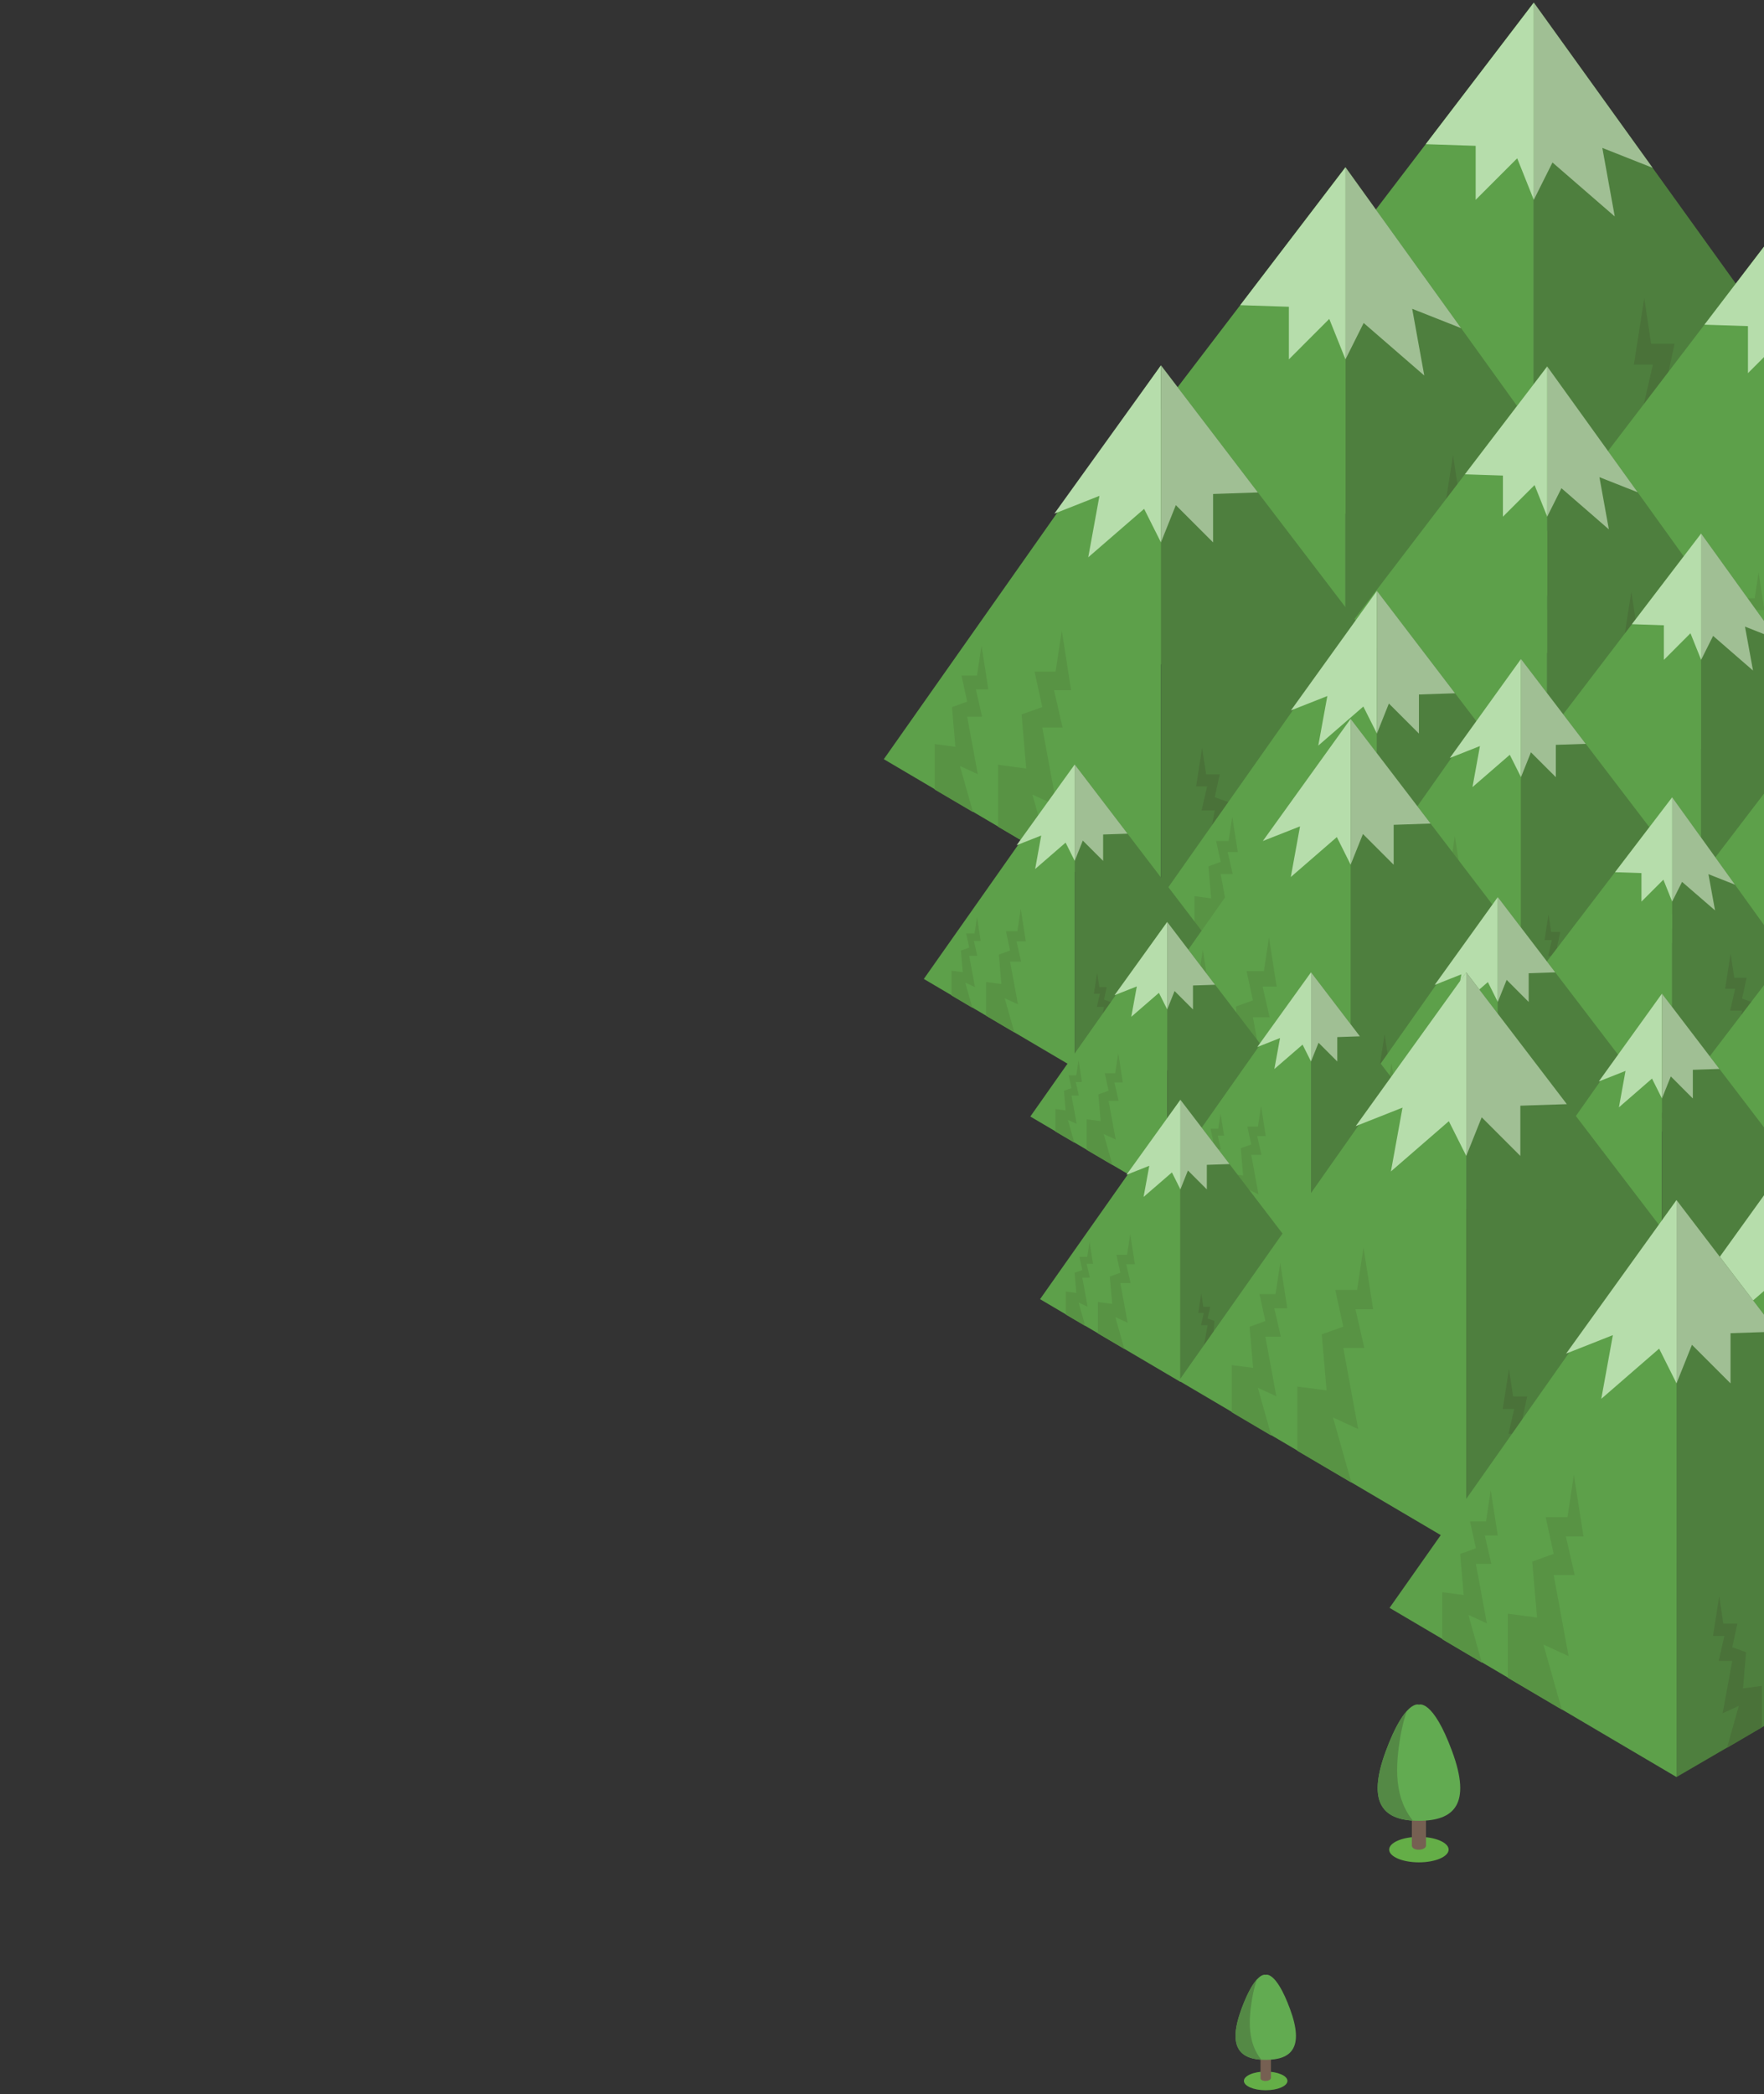 <svg width="321" height="381" viewBox="0 0 321 381" fill="none" xmlns="http://www.w3.org/2000/svg">
<rect x="0" y="0" width="321" height="381" fill="#333333" stroke="none"/>
<path d="M230.32 380.28C232.507 380.28 234.28 379.519 234.28 378.58C234.28 377.641 232.507 376.88 230.32 376.88C228.133 376.88 226.36 377.641 226.36 378.58C226.36 379.519 228.133 380.28 230.32 380.28Z" fill="#64AE47"/>
<path d="M229.36 373.68V373.71V373.74V373.77V373.8H229.37V373.83H229.38V373.86L229.4 373.88V373.91H229.42L229.45 373.95L229.47 373.98H229.48V374H229.51L229.53 374.02H229.54L229.56 374.04H229.58L229.6 374.06H229.62C229.62 374.06 229.66 374.1 229.69 374.11H229.71C229.71 374.11 229.75 374.14 229.77 374.14C229.77 374.14 229.82 374.16 229.84 374.17C229.86 374.17 229.87 374.17 229.89 374.18H229.93C229.93 374.18 229.97 374.2 229.98 374.2H230.04C230.04 374.2 230.08 374.22 230.11 374.22H230.17C230.17 374.22 230.21 374.22 230.24 374.22H230.28C230.28 374.22 230.32 374.22 230.33 374.22H230.52L230.56 374.2H230.61L230.65 374.18C230.65 374.18 230.69 374.18 230.71 374.17H230.75L230.77 374.15C230.77 374.15 230.81 374.14 230.83 374.13H230.85C230.85 374.13 230.88 374.11 230.9 374.1H230.93C230.93 374.1 230.98 374.07 231 374.05C231.14 373.97 231.23 373.87 231.27 373.76C231.27 373.74 231.28 373.72 231.28 373.71V373.68C231.28 373.68 231.28 373.66 231.28 373.65V378.02C231.28 378.16 231.19 378.31 231 378.42C230.98 378.43 230.95 378.45 230.93 378.46H230.9C230.9 378.46 230.87 378.48 230.86 378.49H230.84C230.84 378.49 230.8 378.51 230.78 378.52H230.75L230.73 378.54C230.73 378.54 230.69 378.55 230.67 378.55H230.63L230.58 378.57H230.46L230.44 378.59H230.37C230.37 378.59 230.36 378.59 230.35 378.59C230.33 378.59 230.31 378.59 230.3 378.59C230.3 378.59 230.28 378.59 230.27 378.59H230.25C230.25 378.59 230.21 378.59 230.18 378.59H230.12C230.12 378.59 230.08 378.58 230.05 378.57H229.99C229.99 378.57 229.95 378.55 229.94 378.55H229.9C229.9 378.55 229.87 378.53 229.85 378.53H229.84C229.84 378.53 229.8 378.51 229.78 378.51C229.78 378.51 229.74 378.49 229.72 378.48H229.7C229.7 378.48 229.66 378.45 229.63 378.44H229.61L229.59 378.42H229.57L229.55 378.4H229.54L229.52 378.38H229.51V378.36H229.49L229.47 378.33L229.44 378.29V378.26H229.42V378.23H229.4V378.2H229.39V378.17H229.38V378.14V378.11V378.08V378.05V373.68H229.36Z" fill="#766052"/>
<path d="M229.64 373.26C229.26 373.48 229.26 373.83 229.64 374.05C230.02 374.27 230.63 374.27 231.01 374.05C231.39 373.83 231.39 373.48 231.01 373.26C230.63 373.04 230.02 373.04 229.64 373.26Z" fill="white" stroke="black" stroke-width="0.5" stroke-linecap="round" stroke-linejoin="round"/>
<path d="M230.33 374.75C225.64 374.75 223.32 372.52 225.91 365.5C228.5 358.48 230.33 359.29 230.33 359.29C230.33 359.29 232.16 358.48 234.75 365.5C237.34 372.52 235.03 374.75 230.33 374.75Z" fill="#62AB51"/>
<path d="M225.91 365.5C227.01 362.53 227.96 360.96 228.71 360.14C228.19 361.69 227.86 363.31 227.65 364.93C227.38 366.98 227.29 369.08 227.77 371.09C228.08 372.41 228.67 373.69 229.53 374.73C225.39 374.47 223.48 372.11 225.92 365.5H225.91Z" fill="#548945"/>
<g clip-path="url(#clip0_97_769)">
<path d="M258.2 338.82C261.188 338.82 263.61 337.781 263.61 336.5C263.61 335.219 261.188 334.18 258.2 334.18C255.212 334.18 252.79 335.219 252.79 336.5C252.79 337.781 255.212 338.82 258.2 338.82Z" fill="#64AE47"/>
<path d="M256.88 329.8V329.87L256.9 329.89V329.93L256.92 329.95V329.97L256.94 329.99V330.01L256.96 330.03V330.05H256.98L257 330.09C257 330.09 257.02 330.13 257.03 330.14L257.06 330.18H257.07L257.09 330.21L257.11 330.23L257.13 330.25H257.15L257.17 330.28H257.19L257.21 330.31L257.24 330.33C257.24 330.33 257.3 330.36 257.33 330.38H257.35C257.35 330.38 257.41 330.42 257.44 330.43H257.45C257.45 330.43 257.51 330.46 257.55 330.47C257.57 330.47 257.6 330.48 257.62 330.49C257.64 330.49 257.65 330.49 257.67 330.5C257.69 330.5 257.72 330.51 257.74 330.52C257.76 330.52 257.78 330.52 257.79 330.53H257.81C257.81 330.53 257.87 330.54 257.9 330.55H257.93C257.93 330.55 257.97 330.55 257.98 330.55C258.01 330.55 258.04 330.55 258.07 330.55H258.13C258.13 330.55 258.18 330.55 258.2 330.55H258.26C258.26 330.55 258.3 330.55 258.33 330.55H258.39C258.39 330.55 258.43 330.55 258.46 330.54H258.52C258.52 330.54 258.57 330.52 258.59 330.52H258.64C258.64 330.52 258.7 330.5 258.72 330.49C258.74 330.49 258.76 330.49 258.77 330.48H258.8C258.8 330.48 258.85 330.45 258.88 330.44H258.9C258.9 330.44 258.95 330.41 258.97 330.4H259C259 330.4 259.07 330.35 259.1 330.33C259.3 330.22 259.42 330.08 259.47 329.93C259.47 329.91 259.48 329.88 259.49 329.86V329.82C259.49 329.82 259.49 329.8 259.49 329.78V335.75C259.5 335.95 259.37 336.15 259.11 336.3C259.08 336.32 259.05 336.33 259.01 336.35H258.98C258.98 336.35 258.94 336.38 258.92 336.39H258.89C258.89 336.39 258.84 336.42 258.81 336.43H258.76L258.73 336.45C258.73 336.45 258.68 336.46 258.65 336.47H258.6C258.6 336.47 258.55 336.49 258.53 336.49H258.47C258.47 336.49 258.43 336.5 258.4 336.51H258.34C258.34 336.51 258.3 336.51 258.27 336.51H258.24C258.24 336.51 258.22 336.51 258.21 336.51C258.19 336.51 258.16 336.51 258.14 336.51C258.13 336.51 258.12 336.51 258.1 336.51H258.08C258.08 336.51 258.02 336.51 257.99 336.51H257.91C257.91 336.51 257.85 336.49 257.82 336.49H257.79C257.79 336.49 257.76 336.48 257.75 336.48C257.73 336.48 257.7 336.48 257.68 336.46C257.66 336.46 257.65 336.46 257.63 336.45C257.61 336.45 257.58 336.44 257.56 336.43H257.55C257.55 336.43 257.5 336.41 257.47 336.4H257.46C257.46 336.4 257.4 336.37 257.38 336.36H257.36C257.36 336.36 257.3 336.32 257.27 336.3H257.25V336.28L257.21 336.26H257.19L257.17 336.23H257.15L257.13 336.2L257.11 336.18L257.09 336.16H257.08L257.05 336.12C257.05 336.12 257.03 336.08 257.02 336.07L257 336.03V335.99H256.98V335.97L256.96 335.95V335.93L256.94 335.91V335.86L256.92 335.84V335.77V329.8H256.88Z" fill="#766052"/>
<path d="M257.27 329.23C256.75 329.53 256.75 330.02 257.27 330.32C257.79 330.62 258.62 330.62 259.14 330.32C259.66 330.02 259.66 329.53 259.14 329.23C258.62 328.93 257.79 328.93 257.27 329.23Z" fill="white" stroke="black" stroke-width="0.5" stroke-linecap="round" stroke-linejoin="round"/>
<path d="M258.21 331.26C251.8 331.26 248.63 328.22 252.17 318.62C255.71 309.02 258.21 310.13 258.21 310.13C258.21 310.13 260.71 309.02 264.25 318.62C267.79 328.22 264.63 331.26 258.21 331.26Z" fill="#62AB51"/>
<path d="M252.17 318.62C253.67 314.56 254.98 312.42 255.99 311.3C255.28 313.41 254.83 315.63 254.54 317.84C254.18 320.64 254.05 323.51 254.7 326.25C255.13 328.05 255.94 329.8 257.1 331.23C251.44 330.88 248.84 327.65 252.17 318.62V318.62Z" fill="#548945"/>
<path d="M279.11 0.47V113.43L336.16 79.81L279.11 0.47Z" fill="#4E7F3E"/>
<path d="M279.11 0.47V113.43L219.41 78.67L279.11 0.47Z" fill="#5DA04A"/>
<path d="M279.11 0.47V36.36L282.51 29.56L293.84 39.38L291.58 26.91L300.73 30.53L279.11 0.47Z" fill="#A0BF94"/>
<path d="M279.11 0.47V36.36L276.09 28.8L268.53 36.36V26.53L259.44 26.23L279.11 0.47Z" fill="#B6DDAB"/>
<path d="M299.21 54.24L297.32 66.33H300.78L299.05 73.89H303.16L300.24 89.75L305.17 87.49L301.57 100.24L312.14 94V81.44L306.42 82.2L307.37 71.24L303.16 69.73L304.73 62.55H300.46L299.21 54.24Z" fill="#4A7239"/>
<path d="M315.49 57.26L314.11 66.14H316.64L315.37 71.69H318.39L316.25 83.34L319.87 81.68L317.22 91.04L324.99 86.47V77.24L320.79 77.8L321.48 69.75L318.39 68.64L319.55 63.37H316.41L315.49 57.26Z" fill="#4A7239"/>
<path d="M270.75 78.01L271.97 85.82H269.74L270.85 90.7H268.2L270.08 100.95L266.9 99.49L269.23 107.72L262.4 103.69V95.58L266.09 96.07L265.48 88.99L268.2 88.02L267.18 83.38H269.94L270.75 78.01Z" fill="#589344"/>
<path d="M244.84 30.43V140.42L300.38 107.68L244.84 30.43Z" fill="#4E7F3E"/>
<path d="M244.84 30.43V140.42L186.71 106.58L244.84 30.43Z" fill="#5DA04A"/>
<path d="M244.84 30.43V65.38L248.15 58.76L259.18 68.32L256.98 56.18L265.88 59.7L244.84 30.43Z" fill="#A0BF94"/>
<path d="M244.84 30.43V65.38L241.89 58.02L234.54 65.38V55.81L225.69 55.52L244.84 30.43Z" fill="#B6DDAB"/>
<path d="M264.41 82.79L262.57 94.559H265.93L264.25 101.92H268.26L265.42 117.37L270.21 115.16L266.7 127.58L277 121.51V109.28L271.43 110.01L272.35 99.34L268.26 97.87L269.79 90.879H265.63L264.41 82.79Z" fill="#4A7239"/>
<path d="M280.26 85.73L278.91 94.379H281.38L280.15 99.779H283.09L281 111.129L284.52 109.509L281.95 118.619L289.51 114.169V105.189L285.42 105.729L286.09 97.889L283.09 96.809L284.21 91.68H281.16L280.26 85.73Z" fill="#4A7239"/>
<path d="M236.7 105.939L237.88 113.539H235.71L236.8 118.289H234.21L236.05 128.269L232.95 126.849L235.22 134.859L228.57 130.939V123.039L232.16 123.519L231.57 116.629L234.21 115.679L233.23 111.159H235.91L236.7 105.939Z" fill="#589344"/>
<path d="M327.29 36.63V135.01L275.3 104.74L327.29 36.63Z" fill="#5DA04A"/>
<path d="M327.29 36.63V67.89L324.66 61.31L318.08 67.89V59.33L310.16 59.07L327.29 36.63Z" fill="#B6DDAB"/>
<path d="M320.01 104.17L321.07 110.97H319.13L320.1 115.22H317.79L319.43 124.14L316.66 122.87L318.69 130.04L312.74 126.53V119.47L315.95 119.89L315.42 113.73L317.79 112.88L316.91 108.84H319.31L320.01 104.17Z" fill="#589344"/>
<path d="M281.55 66.67V152.71L325 127.1L281.55 66.67Z" fill="#4E7F3E"/>
<path d="M281.55 66.67V152.71L236.08 126.24L281.55 66.67Z" fill="#5DA04A"/>
<path d="M281.55 66.67V94L284.14 88.82L292.77 96.31L291.05 86.81L298.01 89.56L281.55 66.67Z" fill="#A0BF94"/>
<path d="M281.55 66.67V94L279.25 88.25L273.49 94V86.52L266.57 86.29L281.55 66.67Z" fill="#B6DDAB"/>
<path d="M296.86 107.63L295.42 116.83H298.05L296.74 122.59H299.87L297.65 134.68L301.4 132.95L298.65 142.66L306.71 137.91V128.35L302.36 128.92L303.07 120.58L299.87 119.43L301.07 113.96H297.81L296.86 107.63Z" fill="#4A7239"/>
<path d="M309.26 109.93L308.21 116.69H310.14L309.17 120.92H311.47L309.84 129.79L312.59 128.53L310.58 135.66L316.49 132.17V125.15L313.3 125.57L313.82 119.44L311.47 118.59L312.35 114.58H309.96L309.26 109.93Z" fill="#4A7239"/>
<path d="M275.18 125.73L276.11 131.68H274.41L275.26 135.4H273.24L274.67 143.21L272.25 142.09L274.02 148.36L268.82 145.3V139.12L271.63 139.49L271.17 134.1L273.24 133.35L272.47 129.82H274.57L275.18 125.73Z" fill="#589344"/>
<path d="M309.56 97.06V169.43L346.1 147.89L309.56 97.06Z" fill="#4E7F3E"/>
<path d="M309.56 97.06V169.43L271.32 147.16L309.56 97.06Z" fill="#5DA04A"/>
<path d="M309.56 97.06V120.05L311.74 115.69L319 121.99L317.54 114L323.41 116.32L309.56 97.06Z" fill="#A0BF94"/>
<path d="M309.56 97.06V120.05L307.62 115.21L302.78 120.05V113.76L296.96 113.56L309.56 97.06Z" fill="#B6DDAB"/>
<path d="M304.2 146.74L304.98 151.74H303.55L304.27 154.87H302.57L303.78 161.43L301.74 160.49L303.23 165.77L298.85 163.19V157.99L301.22 158.3L300.83 153.77L302.57 153.15L301.92 150.18H303.68L304.2 146.74Z" fill="#589344"/>
<path d="M211.26 66.47V167.84L160.83 138.12L211.26 66.47Z" fill="#5DA04A"/>
<path d="M211.26 66.47V167.84L264.82 136.65L211.26 66.47Z" fill="#4E7F3E"/>
<path d="M211.26 66.47V98.68L208.2 92.58L198.03 101.39L200.07 90.21L191.86 93.45L211.26 66.47Z" fill="#B6DDAB"/>
<path d="M211.26 66.47V98.68L213.97 91.9L220.75 98.68V89.87L228.9 89.59L211.26 66.47Z" fill="#A0BF94"/>
<path d="M193.22 114.729L194.91 125.579H191.81L193.36 132.359H189.67L192.29 146.599L187.87 144.559L191.1 155.999L181.62 150.409V139.139L186.74 139.819L185.9 129.979L189.67 128.629L188.26 122.189H192.09L193.22 114.729Z" fill="#589344"/>
<path d="M178.61 117.44L179.85 125.41H177.58L178.71 130.39H176L177.93 140.85L174.68 139.35L177.06 147.75L170.09 143.65V135.37L173.85 135.87L173.23 128.65L176 127.65L174.97 122.92H177.78L178.61 117.44Z" fill="#589344"/>
<path d="M218.75 136.06L217.66 143.07H219.66L218.66 147.45H221.05L219.36 156.64L222.21 155.33L220.12 162.72L226.25 159.11V151.83L222.94 152.26L223.48 145.91L221.05 145.04L221.96 140.88H219.48L218.75 136.06Z" fill="#4A7239"/>
<path d="M250.56 107.49V189.22L209.9 165.26L250.56 107.49Z" fill="#5DA04A"/>
<path d="M250.56 107.49V189.22L293.74 164.07L250.56 107.49Z" fill="#4E7F3E"/>
<path d="M250.56 107.49V133.46L248.09 128.54L239.89 135.65L241.54 126.63L234.92 129.24L250.56 107.49Z" fill="#B6DDAB"/>
<path d="M250.56 107.49V133.46L252.74 127.99L258.21 133.46V126.35L264.78 126.13L250.56 107.49Z" fill="#A0BF94"/>
<path d="M236.01 146.4L237.38 155.14H234.88L236.13 160.61H233.15L235.27 172.09L231.7 170.45L234.31 179.68L226.66 175.17V166.08L230.79 166.62L230.11 158.7L233.15 157.6L232.02 152.41H235.11L236.01 146.4Z" fill="#589344"/>
<path d="M224.24 148.58L225.24 155.01H223.4L224.32 159.02H222.13L223.68 167.45L221.07 166.25L222.98 173.02L217.36 169.71V163.04L220.4 163.44L219.9 157.62L222.13 156.81L221.3 153H223.57L224.24 148.58Z" fill="#589344"/>
<path d="M256.6 163.6L255.72 169.25H257.33L256.53 172.78H258.45L257.09 180.19L259.39 179.13L257.7 185.09L262.64 182.18V176.31L259.97 176.66L260.41 171.54L258.45 170.83L259.18 167.48H257.19L256.6 163.6Z" fill="#4A7239"/>
<path d="M195.57 139.08V194.29L168.11 178.1L195.57 139.08Z" fill="#5DA04A"/>
<path d="M195.57 139.08V194.29L224.74 177.3L195.57 139.08Z" fill="#4E7F3E"/>
<path d="M195.57 139.08V156.62L193.91 153.3L188.37 158.1L189.47 152.01L185 153.77L195.57 139.08Z" fill="#B6DDAB"/>
<path d="M195.57 139.08V156.62L197.04 152.93L200.74 156.62V151.82L205.18 151.67L195.57 139.08Z" fill="#A0BF94"/>
<path d="M185.75 165.359L186.67 171.269H184.98L185.82 174.959H183.81L185.24 182.719L182.83 181.609L184.59 187.839L179.43 184.789V178.649L182.22 179.019L181.76 173.669L183.81 172.929L183.05 169.419H185.13L185.75 165.359Z" fill="#589344"/>
<path d="M177.79 166.84L178.46 171.18H177.23L177.84 173.89H176.37L177.42 179.58L175.65 178.77L176.94 183.35L173.15 181.11V176.6L175.2 176.87L174.86 172.94L176.37 172.4L175.81 169.82H177.34L177.79 166.84Z" fill="#589344"/>
<path d="M199.65 176.979L199.06 180.789H200.15L199.6 183.18H200.9L199.98 188.19L201.53 187.469L200.4 191.5L203.73 189.53V185.56L201.93 185.799L202.23 182.34L200.9 181.87L201.39 179.599H200.05L199.65 176.979Z" fill="#4A7239"/>
<path d="M276.78 119.89V187.57L243.12 167.72L276.78 119.89Z" fill="#5DA04A"/>
<path d="M276.78 119.89V187.57L312.54 166.74L276.78 119.89Z" fill="#4E7F3E"/>
<path d="M276.78 119.89V141.39L274.74 137.32L267.95 143.2L269.31 135.73L263.83 137.9L276.78 119.89Z" fill="#B6DDAB"/>
<path d="M276.78 119.89V141.39L278.59 136.87L283.12 141.39V135.51L288.56 135.33L276.78 119.89Z" fill="#A0BF94"/>
<path d="M264.74 152.109L265.87 159.349H263.8L264.83 163.879H262.37L264.12 173.379L261.17 172.019L263.33 179.659L256.99 175.929V168.399L260.42 168.859L259.85 162.289L262.37 161.389L261.43 157.089H263.99L264.74 152.109Z" fill="#589344"/>
<path d="M254.99 153.919L255.81 159.239H254.3L255.05 162.559H253.25L254.53 169.539L252.36 168.539L253.95 174.149L249.3 171.409V165.889L251.81 166.219L251.4 161.399L253.25 160.729L252.56 157.569H254.43L254.99 153.919Z" fill="#589344"/>
<path d="M281.79 166.35L281.06 171.03H282.39L281.73 173.95H283.32L282.19 180.09L284.09 179.21L282.7 184.14L286.79 181.73V176.87L284.58 177.17L284.94 172.93L283.32 172.34L283.92 169.56H282.27L281.79 166.35Z" fill="#4A7239"/>
<path d="M245.78 130.78V214.32L204.23 189.83L245.78 130.78Z" fill="#5DA04A"/>
<path d="M245.78 130.78V214.32L289.93 188.61L245.78 130.78Z" fill="#4E7F3E"/>
<path d="M245.78 130.78V157.32L243.27 152.29L234.89 159.56L236.57 150.34L229.8 153.01L245.78 130.78Z" fill="#B6DDAB"/>
<path d="M245.78 130.78V157.32L248.02 151.73L253.61 157.32V150.06L260.33 149.83L245.78 130.78Z" fill="#A0BF94"/>
<path d="M230.92 170.55L232.31 179.49H229.76L231.04 185.08H228L230.16 196.81L226.51 195.13L229.18 204.56L221.36 199.95V190.66L225.59 191.22L224.89 183.12L228 182L226.84 176.69H229.99L230.92 170.55Z" fill="#589344"/>
<path d="M218.88 172.78L219.9 179.35H218.03L218.97 183.45H216.73L218.32 192.07L215.64 190.84L217.6 197.76L211.86 194.38V187.56L214.96 187.97L214.45 182.02L216.73 181.19L215.88 177.3H218.2L218.88 172.78Z" fill="#589344"/>
<path d="M251.96 188.13L251.07 193.9H252.71L251.89 197.51H253.85L252.46 205.09L254.81 204.01L253.09 210.09L258.14 207.12V201.12L255.41 201.48L255.86 196.25L253.85 195.52L254.6 192.1H252.56L251.96 188.13Z" fill="#4A7239"/>
<path d="M212.4 167.729V217.81L187.49 203.13L212.4 167.729Z" fill="#5DA04A"/>
<path d="M212.4 167.729V217.81L238.86 202.4L212.4 167.729Z" fill="#4E7F3E"/>
<path d="M212.4 167.729V183.65L210.89 180.63L205.86 184.99L206.87 179.46L202.81 181.06L212.4 167.729Z" fill="#B6DDAB"/>
<path d="M212.4 167.729V183.65L213.74 180.299L217.09 183.65V179.289L221.11 179.159L212.4 167.729Z" fill="#A0BF94"/>
<path d="M203.49 191.569L204.32 196.929H202.79L203.56 200.279H201.73L203.03 207.319L200.84 206.309L202.44 211.959L197.75 209.199V203.629L200.29 203.969L199.87 199.109L201.73 198.439L201.04 195.259H202.93L203.49 191.569Z" fill="#589344"/>
<path d="M196.27 192.91L196.88 196.85H195.76L196.32 199.31H194.98L195.93 204.47L194.33 203.74L195.5 207.89L192.06 205.86V201.77L193.92 202.02L193.61 198.45L194.98 197.96L194.47 195.62H195.86L196.27 192.91Z" fill="#589344"/>
<path d="M216.1 202.109L215.56 205.569H216.55L216.06 207.739H217.23L216.4 212.279L217.81 211.629L216.78 215.279L219.8 213.499V209.899L218.17 210.119L218.44 206.979L217.23 206.549L217.68 204.489H216.46L216.1 202.109Z" fill="#4A7239"/>
<path d="M334.45 126.76V186.5L302.88 168.12L334.45 126.76Z" fill="#5DA04A"/>
<path d="M304.29 145.05V204.79L334.46 187.01L304.29 145.05Z" fill="#4E7F3E"/>
<path d="M304.29 145.05V204.79L272.72 186.41L304.29 145.05Z" fill="#5DA04A"/>
<path d="M304.29 145.05V164.03L306.09 160.44L312.09 165.63L310.89 159.04L315.72 160.95L304.29 145.05Z" fill="#A0BF94"/>
<path d="M304.29 145.05V164.03L302.69 160.04L298.7 164.03V158.84L293.89 158.68L304.29 145.05Z" fill="#B6DDAB"/>
<path d="M314.92 173.49L313.93 179.89H315.75L314.84 183.88H317.01L315.47 192.27L318.08 191.07L316.17 197.82L321.76 194.52V187.88L318.74 188.28L319.24 182.48L317.01 181.68L317.84 177.89H315.59L314.92 173.49Z" fill="#4A7239"/>
<path d="M299.87 186.06L300.52 190.19H299.34L299.93 192.77H298.52L299.52 198.19L297.84 197.42L299.07 201.78L295.46 199.65V195.36L297.41 195.61L297.09 191.87L298.52 191.35L297.99 188.9H299.44L299.87 186.06Z" fill="#589344"/>
<path d="M272.56 163.21V223.26L242.69 205.65L272.56 163.21Z" fill="#5DA04A"/>
<path d="M272.56 163.21V223.26L304.29 204.78L272.56 163.21Z" fill="#4E7F3E"/>
<path d="M272.56 163.21V182.29L270.75 178.67L264.73 183.89L265.93 177.26L261.07 179.19L272.56 163.21Z" fill="#B6DDAB"/>
<path d="M272.56 163.21V182.29L274.17 178.27L278.18 182.29V177.06L283.01 176.9L272.56 163.21Z" fill="#A0BF94"/>
<path d="M261.87 191.79L262.88 198.22H261.04L261.96 202.24H259.77L261.32 210.67L258.71 209.47L260.62 216.24L255 212.93V206.25L258.04 206.66L257.54 200.83L259.77 200.03L258.94 196.21H261.21L261.87 191.79Z" fill="#589344"/>
<path d="M253.22 193.4L253.95 198.12H252.61L253.28 201.07H251.67L252.81 207.26L250.89 206.38L252.3 211.36L248.17 208.92V204.02L250.4 204.32L250.03 200.04L251.67 199.45L251.06 196.64H252.73L253.22 193.4Z" fill="#589344"/>
<path d="M277 204.43L276.35 208.58H277.54L276.95 211.18H278.36L277.36 216.62L279.05 215.85L277.81 220.22L281.44 218.08V213.77L279.48 214.03L279.8 210.27L278.36 209.75L278.9 207.28H277.43L277 204.43Z" fill="#4A7239"/>
<path d="M333.95 162.26V222.01L302.38 203.63L333.95 162.26Z" fill="#5DA04A"/>
<path d="M238.57 176.89V227.99L213.15 213.01L238.57 176.89Z" fill="#5DA04A"/>
<path d="M238.57 176.89V227.99L265.57 212.27L238.57 176.89Z" fill="#4E7F3E"/>
<path d="M238.57 176.89V193.12L237.03 190.05L231.9 194.49L232.93 188.85L228.79 190.49L238.57 176.89Z" fill="#B6DDAB"/>
<path d="M238.57 176.89V193.12L239.94 189.71L243.35 193.12V188.68L247.46 188.54L238.57 176.89Z" fill="#A0BF94"/>
<path d="M229.48 201.209L230.33 206.679H228.77L229.55 210.099H227.69L229.01 217.279L226.78 216.249L228.41 222.019L223.63 219.199V213.519L226.21 213.859L225.79 208.899L227.69 208.219L226.98 204.969H228.91L229.48 201.209Z" fill="#589344"/>
<path d="M222.11 202.58L222.74 206.6H221.59L222.16 209.11H220.8L221.77 214.38L220.13 213.63L221.33 217.86L217.81 215.79V211.62L219.71 211.87L219.4 208.23L220.8 207.73L220.28 205.34H221.69L222.11 202.58Z" fill="#589344"/>
<path d="M242.35 211.97L241.8 215.5H242.81L242.3 217.71H243.5L242.65 222.34L244.09 221.68L243.04 225.41L246.13 223.58V219.92L244.46 220.14L244.73 216.93L243.5 216.49L243.96 214.4H242.71L242.35 211.97Z" fill="#4A7239"/>
<path d="M302.43 180.77V240.82L272.56 223.219L302.43 180.77Z" fill="#5DA04A"/>
<path d="M302.43 180.77V240.82L334.16 222.34L302.43 180.77Z" fill="#4E7F3E"/>
<path d="M302.43 180.77V199.849L300.62 196.229L294.6 201.46L295.8 194.83L290.94 196.75L302.43 180.77Z" fill="#B6DDAB"/>
<path d="M302.43 180.77V199.849L304.04 195.83L308.05 199.849V194.63L312.88 194.469L302.43 180.77Z" fill="#A0BF94"/>
<path d="M291.75 209.359L292.75 215.779H290.91L291.83 219.799H289.64L291.2 228.239L288.58 227.029L290.49 233.809L284.87 230.499V223.819L287.91 224.219L287.41 218.389L289.64 217.589L288.81 213.769H291.08L291.75 209.359Z" fill="#589344"/>
<path d="M283.09 210.959L283.83 215.679H282.48L283.15 218.629H281.55L282.69 224.829L280.76 223.939L282.17 228.919L278.04 226.489V221.579L280.27 221.879L279.91 217.599L281.55 217.009L280.93 214.209H282.6L283.09 210.959Z" fill="#589344"/>
<path d="M306.87 221.989L306.23 226.149H307.41L306.82 228.739H308.23L307.23 234.189L308.92 233.409L307.68 237.789L311.31 235.649V231.329L309.35 231.589L309.67 227.829L308.23 227.309L308.77 224.849H307.3L306.87 221.989Z" fill="#4A7239"/>
<path d="M214.8 200.08V251.41L189.26 236.36L214.8 200.08Z" fill="#5DA04A"/>
<path d="M214.8 200.08V251.41L241.93 235.62L214.8 200.08Z" fill="#4E7F3E"/>
<path d="M214.8 200.08V216.39L213.26 213.3L208.1 217.76L209.14 212.09L204.98 213.74L214.8 200.08Z" fill="#B6DDAB"/>
<path d="M214.8 200.08V216.39L216.17 212.95L219.61 216.39V211.92L223.74 211.78L214.8 200.08Z" fill="#A0BF94"/>
<path d="M205.67 224.51L206.52 230.01H204.95L205.74 233.44H203.87L205.2 240.65L202.96 239.62L204.6 245.42L199.79 242.59V236.88L202.39 237.22L201.96 232.24L203.87 231.55L203.16 228.29H205.1L205.67 224.51Z" fill="#589344"/>
<path d="M198.27 225.89L198.9 229.92H197.74L198.32 232.45H196.95L197.92 237.74L196.28 236.98L197.48 241.24L193.95 239.16V234.97L195.86 235.22L195.54 231.56L196.95 231.06L196.42 228.66H197.85L198.27 225.89Z" fill="#589344"/>
<path d="M218.6 235.32L218.05 238.87H219.06L218.55 241.09H219.76L218.9 245.74L220.35 245.08L219.29 248.82L222.39 246.99V243.3L220.72 243.52L220.99 240.31L219.76 239.87L220.22 237.76H218.97L218.6 235.32Z" fill="#4A7239"/>
<path d="M266.82 176.91V282.02L214.53 251.2L266.82 176.91Z" fill="#5DA04A"/>
<path d="M266.82 176.91V282.02L322.37 249.68L266.82 176.91Z" fill="#4E7F3E"/>
<path d="M266.82 176.91V210.3L263.65 203.98L253.11 213.12L255.22 201.51L246.7 204.88L266.82 176.91Z" fill="#B6DDAB"/>
<path d="M266.82 176.91V210.3L269.63 203.27L276.66 210.3V201.16L285.12 200.88L266.82 176.91Z" fill="#A0BF94"/>
<path d="M248.12 226.939L249.87 238.189H246.66L248.26 245.229H244.44L247.15 259.989L242.57 257.879L245.92 269.739L236.08 263.949V252.259L241.4 252.959L240.52 242.759L244.44 241.359L242.98 234.679H246.95L248.12 226.939Z" fill="#589344"/>
<path d="M232.97 229.76L234.25 238.02H231.89L233.07 243.18H230.26L232.26 254.03L228.89 252.48L231.35 261.19L224.13 256.93V248.35L228.03 248.86L227.39 241.38L230.26 240.34L229.19 235.44H232.11L232.97 229.76Z" fill="#589344"/>
<path d="M274.59 249.07L273.46 256.33H275.54L274.5 260.87H276.97L275.22 270.41L278.18 269.05L276.01 276.71L282.37 272.96V265.41L278.93 265.87L279.5 259.28L276.97 258.37L277.91 254.06H275.35L274.59 249.07Z" fill="#4A7239"/>
<path d="M324.59 212.47V295.85L283.11 271.41L324.59 212.47Z" fill="#5DA04A"/>
<path d="M324.59 212.47V238.96L322.07 233.94L313.71 241.19L315.38 231.99L308.63 234.66L324.59 212.47Z" fill="#B6DDAB"/>
<path d="M309.75 252.16L311.14 261.09H308.59L309.87 266.66H306.83L308.99 278.38L305.35 276.7L308.01 286.11L300.2 281.51V272.24L304.42 272.8L303.73 264.71L306.83 263.6L305.67 258.3H308.82L309.75 252.16Z" fill="#589344"/>
<path d="M297.73 254.39L298.75 260.95H296.88L297.82 265.04H295.59L297.17 273.65L294.5 272.42L296.45 279.33L290.72 275.95V269.14L293.82 269.55L293.31 263.61L295.59 262.79L294.74 258.9H297.05L297.73 254.39Z" fill="#589344"/>
<path d="M305.08 218.33V323.3L252.86 292.52L305.08 218.33Z" fill="#5DA04A"/>
<path d="M305.08 218.33V323.3L360.55 291L305.08 218.33Z" fill="#4E7F3E"/>
<path d="M305.08 218.33V251.68L301.92 245.36L291.39 254.49L293.5 242.9L284.99 246.26L305.08 218.33Z" fill="#B6DDAB"/>
<path d="M305.08 218.33V251.68L307.89 244.66L314.91 251.68V242.55L323.36 242.27L305.08 218.33Z" fill="#A0BF94"/>
<path d="M286.4 268.3L288.15 279.53H284.95L286.55 286.55H282.73L285.44 301.3L280.86 299.19L284.21 311.04L274.39 305.25V293.58L279.7 294.28L278.82 284.1L282.73 282.69L281.27 276.02H285.24L286.4 268.3Z" fill="#589344"/>
<path d="M271.27 271.11L272.56 279.36H270.2L271.38 284.51H268.57L270.57 295.34L267.21 293.8L269.66 302.5L262.45 298.24V289.67L266.35 290.19L265.71 282.71L268.57 281.68L267.5 276.78H270.42L271.27 271.11Z" fill="#589344"/>
<path d="M312.85 290.39L311.72 297.64H313.79L312.75 302.18H315.22L313.47 311.7L316.42 310.34L314.26 317.99L320.61 314.25V306.71L317.18 307.17L317.74 300.59L315.22 299.68L316.16 295.38H313.6L312.85 290.39Z" fill="#4A7239"/>
</g>
<defs>
<clipPath id="clip0_97_769">
<rect width="224" height="339" fill="white" transform="translate(97)"/>
</clipPath>
</defs>
</svg>

